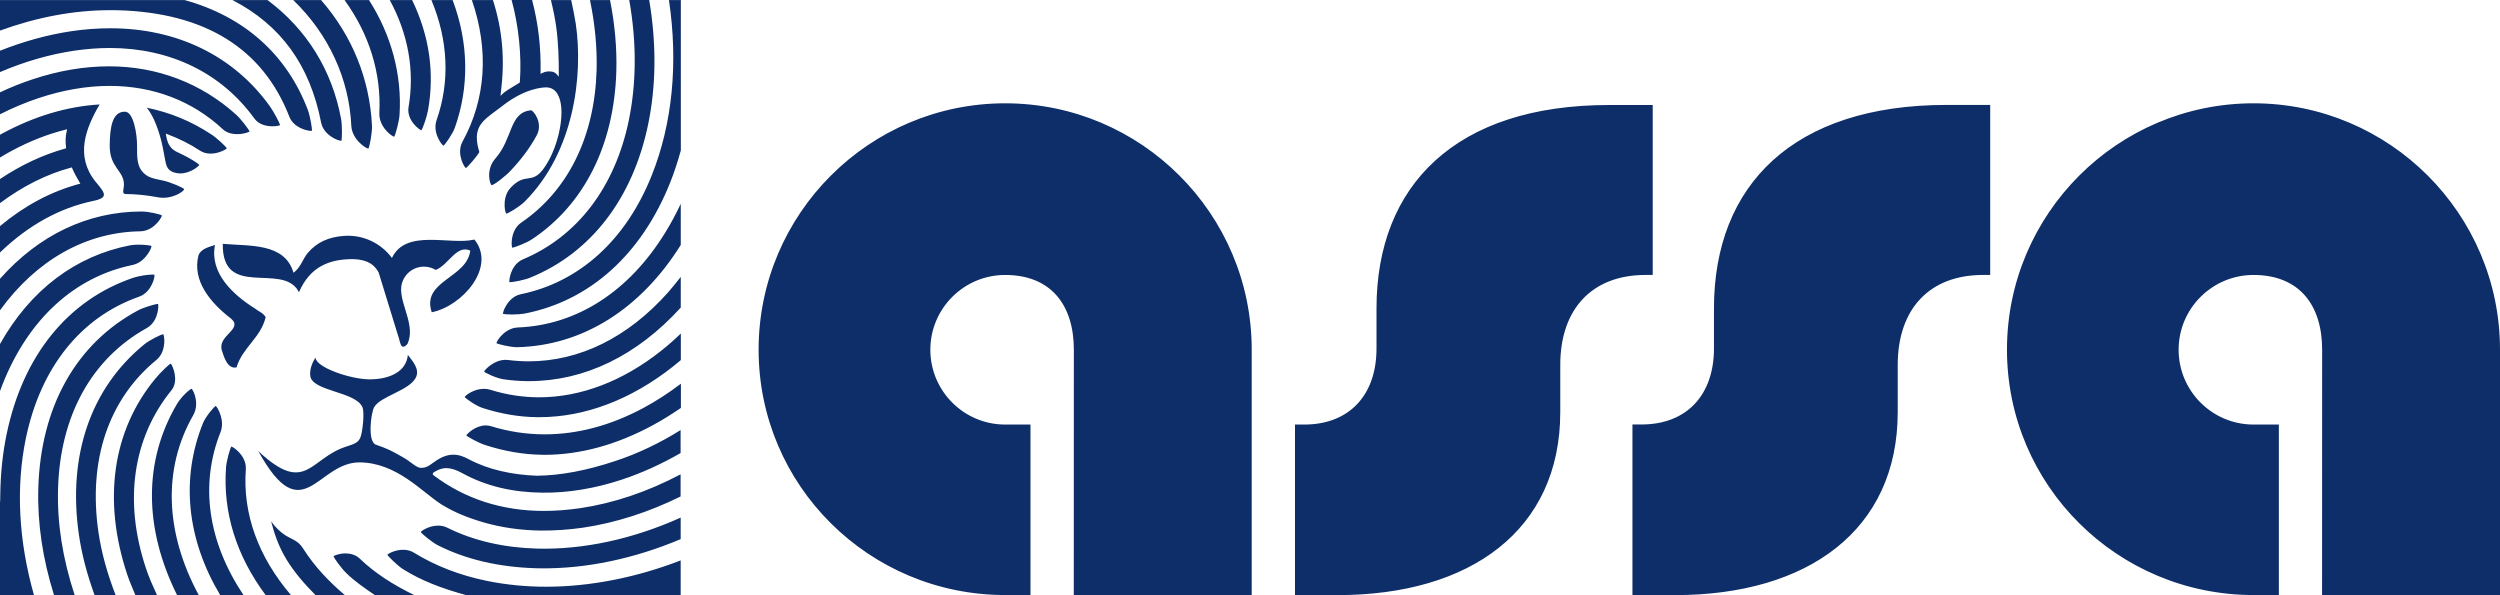 <svg width="252" height="60" viewBox="0 0 252 60" fill="none" xmlns="http://www.w3.org/2000/svg">
<path d="M18.171 17.483C17.944 17.483 17.717 17.444 17.505 17.373C16.816 17.123 16.738 16.684 16.573 15.729C16.487 15.259 16.385 14.672 16.19 13.936C15.798 12.535 15.344 11.533 14.795 10.859C17.098 11.321 19.276 12.214 21.257 13.521C21.798 13.85 22.761 14.75 22.863 14.954C22.753 15.079 22.033 15.486 21.226 15.486C20.834 15.486 20.49 15.392 20.192 15.204C19.158 14.523 18.038 13.96 16.855 13.521L16.714 13.466L16.738 13.615C16.926 14.915 17.505 15.173 18.179 15.479C18.265 15.518 18.359 15.565 18.453 15.612C19.135 15.94 19.973 16.473 20.09 16.622C19.996 16.802 19.142 17.483 18.171 17.483ZM67.429 0.008C68.377 6.342 67.782 12.433 65.714 17.631C63.121 24.169 58.43 28.436 52.501 29.657C51.717 29.814 51.24 30.432 51.028 30.785C50.77 31.2 50.691 31.544 50.699 31.638C50.778 31.662 51.067 31.701 51.592 31.701C52.093 31.701 52.571 31.662 52.845 31.615C59.448 30.346 64.68 25.633 67.57 18.36C67.962 17.373 68.314 16.3 68.628 15.165V0.008H67.429ZM13.378 26.706C14.177 26.541 14.701 25.899 14.944 25.531C15.187 25.163 15.273 24.874 15.273 24.795C15.164 24.741 14.631 24.662 13.965 24.662C13.636 24.662 13.346 24.686 13.119 24.725C7.605 25.797 3.062 29.235 0 34.676V39.42C0.086 39.17 0.18 38.935 0.274 38.7C2.867 32.17 7.519 27.904 13.378 26.706ZM14.153 23.316C14.968 23.3 15.563 22.783 15.845 22.47C16.166 22.118 16.307 21.805 16.323 21.718C16.166 21.609 15.03 21.319 14.247 21.319C8.843 21.335 3.924 23.683 0 28.099V31.278C3.673 26.204 8.686 23.386 14.153 23.316ZM53.284 36.422C52.602 36.422 51.905 36.375 51.224 36.289C51.138 36.281 51.052 36.273 50.958 36.273C49.798 36.273 48.866 37.267 48.796 37.455C48.945 37.612 50.08 38.144 50.793 38.238C51.576 38.348 52.36 38.41 53.112 38.418H53.323C58.915 38.418 64.202 35.858 68.62 31.004V27.911C68.189 28.467 67.766 28.984 67.351 29.462C63.294 34.018 58.43 36.422 53.284 36.422ZM54.905 43.781C53.072 43.781 51.263 43.507 49.517 42.967C49.336 42.912 49.156 42.881 48.968 42.881C47.934 42.881 47.089 43.719 47.002 43.891C47.151 44.047 48.303 44.674 48.913 44.862C50.856 45.488 52.775 45.817 54.623 45.84C54.702 45.84 54.772 45.848 54.85 45.848C58.453 45.848 62.135 44.846 65.784 42.873C66.709 42.372 67.664 41.785 68.635 41.119V38.677C67.398 39.616 66.121 40.446 64.844 41.127C61.563 42.889 58.226 43.781 54.905 43.781ZM54.341 40.047C52.673 40.047 51.02 39.788 49.422 39.287C49.219 39.225 49.007 39.193 48.78 39.193C47.746 39.193 46.924 39.859 46.838 40.015C46.963 40.195 48.013 40.931 48.655 41.127C50.503 41.722 52.352 42.035 54.153 42.051H54.365C58.955 42.051 63.607 40.289 67.837 36.946C68.103 36.735 68.377 36.508 68.628 36.297V33.619C67.954 34.269 67.273 34.864 66.607 35.388C62.753 38.442 58.508 40.047 54.341 40.047ZM11.052 8.659C15.461 8.659 19.416 10.178 22.479 13.044C22.902 13.435 23.489 13.521 23.904 13.521C24.547 13.521 25.056 13.333 25.158 13.255C25.087 13.051 24.288 11.994 23.811 11.564C20.278 8.377 15.845 6.686 10.989 6.686C8.49 6.686 5.89 7.125 3.266 8.002C2.201 8.354 1.104 8.784 0 9.309V11.517C1.308 10.859 2.616 10.311 3.893 9.888C6.336 9.074 8.749 8.659 11.052 8.659ZM52.712 26.142C51.984 26.447 51.639 27.144 51.506 27.528C51.349 27.974 51.326 28.342 51.349 28.444C51.349 28.444 51.373 28.444 51.404 28.444C51.772 28.444 52.939 28.201 53.456 27.982C59.573 25.492 63.795 19.996 65.338 12.511C66.145 8.597 66.176 4.384 65.44 0H63.427C64.179 4.251 64.163 8.323 63.388 12.112C62.001 18.853 58.211 23.832 52.712 26.142ZM46.618 14.281C46.235 14.985 46.391 15.745 46.525 16.144C46.673 16.598 46.877 16.88 46.955 16.942C47.143 16.833 47.989 15.878 48.318 15.33C47.582 12.934 48.538 12.237 49.971 11.18C50.19 11.016 50.425 10.844 50.668 10.656C52.908 8.902 54.709 8.808 55.046 8.808H55.078C55.563 8.816 55.947 9.051 56.205 9.489C57.051 10.938 56.417 14.179 55.312 16.175C54.412 17.812 53.856 17.89 53.206 17.984C52.736 18.054 52.242 18.125 51.506 18.884C50.911 19.495 50.848 20.309 50.864 20.74C50.879 21.186 50.981 21.476 51.028 21.538C51.248 21.507 52.344 20.849 52.853 20.356C57.889 15.361 58.798 7.563 58.038 2.396C57.913 1.628 57.756 0.822 57.576 0.008H55.532C55.759 0.932 55.947 1.84 56.064 2.693C56.276 4.165 56.346 6.201 56.323 7.477L56.315 7.735L56.158 7.532C56.002 7.328 55.767 7.211 55.477 7.203H55.453C55.258 7.195 54.999 7.179 54.615 7.383L54.482 7.453L54.49 7.297C54.537 4.745 54.255 2.357 53.636 0H51.569C52.281 2.576 52.602 5.661 52.399 8.268V8.315L52.36 8.338C52.219 8.44 52.031 8.542 51.827 8.667C51.381 8.933 50.871 9.246 50.644 9.473L50.456 9.669L50.48 9.403C50.911 6.036 50.66 3.046 49.689 0.008H47.566C49.305 5.066 48.976 9.998 46.618 14.281ZM52.203 33.008C51.357 33.039 50.754 33.587 50.472 33.901C50.182 34.23 50.049 34.504 50.041 34.59C50.221 34.707 51.459 34.997 52.101 34.997H52.14C58.696 34.84 64.555 31.184 68.62 24.694V20.544C68.142 21.562 67.617 22.54 67.045 23.464C63.395 29.391 58.124 32.781 52.203 33.008ZM11.067 4.838C17.153 4.838 22.33 7.36 25.636 11.94C26.129 12.629 26.998 12.73 27.468 12.73C27.883 12.73 28.157 12.66 28.228 12.613C28.197 12.386 27.57 11.227 27.202 10.71C23.568 5.645 17.866 2.85 11.13 2.85C9.861 2.85 8.545 2.944 7.221 3.14C4.848 3.492 2.412 4.157 0 5.113V7.266C2.506 6.193 5.036 5.473 7.511 5.105C8.717 4.932 9.916 4.838 11.067 4.838ZM2.6 44.212C4.081 37.056 8.138 31.967 14.036 29.9C14.795 29.634 15.187 28.953 15.359 28.569C15.555 28.131 15.586 27.778 15.571 27.692C15.547 27.684 15.5 27.676 15.383 27.676C14.905 27.676 13.996 27.809 13.44 27.997C6.838 30.237 2.295 35.858 0.658 43.813C0.274 45.676 0.063 47.657 0.031 49.716L0.016 50.585L0 50.499V59.98H3.423C1.872 54.507 1.59 49.121 2.6 44.212ZM10.456 19.73C10.558 19.44 10.221 19.025 9.783 18.493L9.65 18.336C7.535 15.729 8.639 12.934 10.041 10.53C6.791 10.718 3.478 11.705 0.211 13.466C0.164 13.49 0.117 13.521 0.07 13.545C0.047 13.56 0.023 13.576 0 13.584V15.878C0.423 15.619 0.807 15.4 1.159 15.212C2.961 14.241 4.793 13.521 6.618 13.067L6.767 13.028L6.736 13.169C6.603 13.693 6.579 14.257 6.658 14.868L6.665 14.946L6.587 14.97C4.355 15.588 2.138 16.622 0 18.047V20.474C2.303 18.759 4.707 17.553 7.159 16.895L7.237 16.872L7.268 16.942C7.48 17.428 7.738 17.913 8.036 18.407L8.099 18.508L7.981 18.54C5.162 19.299 2.475 20.724 0 22.791V25.453C2.843 22.705 6.007 20.959 9.399 20.254C10.033 20.129 10.386 19.957 10.456 19.73ZM54.083 55.298C50.73 55.196 47.692 54.492 45.068 53.184C44.794 53.051 44.496 52.981 44.167 52.981C43.29 52.981 42.514 53.474 42.413 53.63C42.522 53.818 43.556 54.664 44.104 54.946C46.932 56.386 50.268 57.169 54.02 57.279C54.185 57.287 54.349 57.287 54.514 57.287C59.056 57.342 63.944 56.316 68.612 54.343V52.174C63.803 54.343 58.759 55.431 54.083 55.298ZM15.767 36.281C16.393 35.772 16.526 34.989 16.558 34.574C16.589 34.096 16.503 33.76 16.456 33.689C16.213 33.713 15.054 34.292 14.56 34.699C9.133 39.115 6.791 45.942 7.958 53.928C8.255 55.956 8.788 57.921 9.532 59.988H11.655C10.817 57.827 10.237 55.76 9.924 53.646C8.866 46.404 10.934 40.242 15.767 36.281ZM24.782 47.265C24.821 46.474 24.351 45.856 24.069 45.566C23.732 45.206 23.411 45.034 23.317 45.01C23.192 45.191 22.831 46.459 22.785 47.093C22.448 51.634 23.826 56.026 26.779 59.988H29.332C26.027 56.12 24.445 51.783 24.782 47.265ZM60.137 7.085C59.941 13.78 57.247 19.236 52.54 22.439C51.874 22.893 51.67 23.652 51.608 24.067C51.537 24.537 51.592 24.874 51.631 24.968C51.874 24.952 53.104 24.466 53.605 24.13C58.884 20.638 61.915 14.602 62.127 7.148C62.189 4.854 61.978 2.451 61.492 0.008H59.471C59.973 2.419 60.2 4.799 60.137 7.085ZM17.286 39.334C17.693 38.833 17.693 38.175 17.615 37.721C17.521 37.15 17.294 36.727 17.208 36.649C17.035 36.719 16.197 37.518 15.657 38.168C11.341 43.39 10.331 50.397 12.814 57.882C13.049 58.586 13.331 59.228 13.644 59.98H15.822C15.383 59.017 14.999 58.164 14.701 57.248C12.461 50.514 13.378 44.141 17.286 39.334ZM22.228 43.562C22.698 42.372 21.931 41.041 21.743 40.916C21.555 41.025 20.717 42.012 20.466 42.638C18.203 48.244 18.821 54.335 22.197 59.988H24.547C20.952 54.609 20.122 48.847 22.228 43.562ZM30.601 55.361C30.194 54.711 29.826 54.523 29.364 54.288C29.184 54.194 28.98 54.092 28.753 53.952C28.244 53.623 27.719 53.106 27.327 52.55C27.625 53.677 28.032 55.008 28.878 56.394C29.661 57.678 30.648 58.821 31.807 59.988H34.76C33.1 58.571 31.706 57.091 30.601 55.361ZM49.054 58.547C46.344 57.991 43.877 57.036 41.731 55.713C41.418 55.517 41.042 55.416 40.642 55.416C39.843 55.416 39.154 55.791 39.045 55.917C39.146 56.112 40.102 57.044 40.627 57.373C42.467 58.532 44.598 59.338 46.971 59.98H68.612V56.488C64.147 58.218 59.464 59.142 55.046 59.142C52.986 59.142 50.958 58.939 49.054 58.547ZM34.823 55.783C34.212 55.783 33.711 55.987 33.617 56.065C33.672 56.269 34.416 57.294 34.909 57.772C35.755 58.594 36.726 59.267 37.791 59.988H41.762C39.663 58.962 37.815 57.796 36.28 56.324C35.825 55.877 35.23 55.783 34.823 55.783ZM19.463 41.879C19.91 41.111 19.777 40.313 19.659 39.906C19.534 39.459 19.354 39.209 19.307 39.185C19.182 39.201 18.328 39.898 17.827 40.743C14.466 46.451 14.482 53.215 17.85 59.988H20.09C20.075 59.956 20.051 60.027 20.035 59.988C16.613 53.654 16.409 47.218 19.463 41.879ZM41.183 10.789C41.057 11.501 41.394 12.104 41.7 12.48C42.021 12.871 42.365 13.106 42.475 13.137C42.608 12.973 43.023 11.799 43.149 11.094C43.815 7.328 43.282 3.601 41.543 0.008H39.287C41.159 3.437 41.809 7.164 41.183 10.789ZM38.238 11.392C38.199 12.261 38.7 12.926 39.005 13.247C39.334 13.599 39.64 13.764 39.734 13.787C39.859 13.599 40.235 12.245 40.274 11.579C40.525 7.555 39.46 3.554 37.196 0.008H34.729C37.227 3.445 38.441 7.383 38.238 11.392ZM44.01 12.104C43.728 12.895 44.018 13.654 44.214 14.03C44.418 14.429 44.629 14.649 44.7 14.688C44.872 14.57 45.608 13.529 45.843 12.887C47.316 8.753 47.245 4.306 45.624 0.008H43.486C45.185 4.063 45.365 8.244 44.01 12.104ZM5.851 49.246C6.062 41.894 9.242 36.148 14.803 33.063C15.5 32.672 15.774 31.943 15.868 31.536C15.986 31.067 15.963 30.722 15.931 30.636C15.602 30.644 14.38 31.027 13.887 31.301C7.66 34.652 4.104 41.01 3.861 49.191C3.76 52.722 4.292 56.285 5.444 59.988H7.527C6.313 56.292 5.749 52.754 5.851 49.246ZM11.905 1.033C20.693 1.284 26.497 4.901 29.168 11.767C29.591 12.856 30.915 13.192 31.345 13.192C31.392 13.192 31.424 13.192 31.439 13.184C31.479 12.957 31.251 11.673 31.032 11.086C28.925 5.512 24.633 1.675 18.618 0.008H0V3.085C3.76 1.715 7.496 1.026 11.098 1.026C11.373 1.026 11.639 1.026 11.905 1.033ZM32.364 12.331C32.614 13.623 34.055 14.194 34.4 14.194H34.408C34.486 13.983 34.502 12.621 34.377 11.963C33.468 7.07 30.907 2.944 26.967 0.008H23.435C28.314 2.529 31.236 6.569 32.364 12.331ZM37.133 14.985C37.251 14.79 37.533 13.372 37.494 12.66C37.267 7.962 35.496 3.594 32.364 0.008H29.559C33.115 3.437 35.191 7.923 35.41 12.66C35.481 14.077 36.875 14.954 37.133 14.985ZM54.13 47.954C51.553 47.86 49.172 47.32 47.245 46.287C46.258 45.754 45.193 45.504 43.728 46.6C43.102 47.069 42.836 47.171 42.381 47.156C41.966 47.148 41.34 46.49 40.619 46.091C39.389 45.402 39.178 45.277 37.885 44.822C37.024 44.509 37.392 41.62 37.713 41.049C38.347 39.929 41.222 39.389 41.911 38.074C42.373 37.189 41.504 36.312 41.112 35.772C40.948 37.573 39.076 38.254 37.204 38.238C35.309 38.215 31.839 37.04 31.8 36.038C31.533 36.461 31.181 37.197 31.275 37.894C31.471 39.452 35.849 39.459 36.53 41.041C36.765 41.581 36.546 43.382 36.382 43.938C36.186 44.619 35.739 44.744 34.87 45.026C31.204 46.216 30.828 49.951 26.035 45.472C30.523 53.591 31.956 46.553 36.28 46.608C39.984 46.655 42.483 49.544 44.48 50.835C44.566 50.882 44.653 50.937 44.747 50.992C45.851 51.657 47.143 52.19 48.78 52.667C50.59 53.184 52.524 53.458 54.545 53.482C55.908 53.489 57.325 53.396 58.751 53.192C62.025 52.707 65.346 51.65 68.604 50.045V47.813C65.252 49.583 61.845 50.726 58.461 51.227C57.216 51.407 55.994 51.501 54.827 51.501C50.605 51.501 46.853 50.287 43.689 47.899C43.627 47.852 43.619 47.798 43.619 47.766C43.627 47.688 43.689 47.618 43.815 47.555C44.144 47.367 44.504 47.187 44.981 47.187C45.452 47.187 45.984 47.351 46.642 47.719C48.992 48.995 51.623 49.63 54.67 49.661C57.255 49.692 59.965 49.246 62.706 48.338C64.688 47.68 66.669 46.78 68.604 45.668V43.351C66.474 44.682 64.281 45.723 62.08 46.451C59.119 47.438 56.519 47.923 54.13 47.954ZM22.354 35.294C22.565 35.96 22.933 37.236 23.842 37.032C24.453 35.005 26.286 34.057 26.779 31.967C26.505 31.513 26.058 31.395 25.722 31.113C23.544 29.751 21.101 27.551 21.672 24.694C21.046 24.905 20.309 25.054 20.012 25.711C19.338 28.295 21.218 30.526 23.278 32.108C24.562 33.18 21.931 33.791 22.354 35.294ZM43.517 31.466L43.525 31.474C46.579 30.871 50.049 26.933 47.833 24.161L47.817 24.145C45.381 24.748 40.932 23.01 39.507 26.001C38.418 24.529 36.624 23.637 34.666 23.777C33.115 23.895 31.925 24.419 31.001 25.523C30.539 26.079 30.28 27.011 29.583 27.496V27.488C28.698 24.451 25.15 24.827 22.456 24.576C22.369 30.174 28.4 26.447 30.061 29.321C30.1 29.375 30.131 29.462 30.131 29.462C31.259 26.87 33.194 26.118 35.59 26.118H35.614C37.196 26.173 37.784 26.784 38.167 27.465L40.118 33.807C40.345 34.347 40.345 35.482 41.073 34.668C41.872 32.906 40.486 30.98 40.431 29.242V29.18C40.431 27.911 41.457 26.878 42.734 26.878C43.164 26.878 43.572 26.995 43.916 27.207H43.924C45.232 26.698 45.992 24.639 47.402 25.257C47.081 28.044 42.459 28.303 43.517 31.466ZM54.106 13.631C54.78 12.362 53.73 11.102 53.527 11.118C51.31 11.321 51.733 13.944 49.932 15.979C48.945 17.091 49.376 18.602 49.556 18.657C49.736 18.712 50.989 17.726 51.451 17.224C52.501 16.12 53.417 14.915 54.106 13.631ZM12.665 19.558C13.746 19.565 14.827 19.683 15.915 19.886C17.31 20.152 18.578 19.276 18.555 19.072C18.539 18.931 17.114 18.344 16.479 18.211C15.328 17.976 14.921 17.882 14.435 17.397C13.832 16.786 13.801 15.917 13.816 14.774C13.832 13.529 13.464 11.266 12.595 11.258C11.326 11.251 11.083 12.777 11.059 14.656C11.036 16.927 12.508 17.177 12.493 18.626C12.485 19.072 12.242 19.55 12.665 19.558ZM131.467 42.795C136.049 42.795 138.751 39.781 138.751 35.146V31.098C138.751 18.642 146.772 10.585 162.186 10.585H166.595V27.716H165.859C160.502 27.716 157.275 31.121 157.275 36.782V41.534C157.275 53.443 148.213 59.988 134.811 59.988H130.535V42.795H131.467ZM164.551 42.795V59.988H168.828C182.229 59.988 191.291 53.443 191.291 41.534V36.782C191.291 31.121 194.518 27.716 199.875 27.716H200.612V10.577H196.21C180.788 10.577 172.767 18.634 172.767 31.09V35.138C172.767 39.773 170.057 42.787 165.475 42.787H164.551V42.795ZM103.873 59.988V42.795H101.32C97.161 42.795 93.778 39.413 93.778 35.255C93.778 31.098 97.161 27.716 101.32 27.716C105.926 27.716 108.244 30.73 108.244 35.255L108.236 59.988H126.172V35.247C126.172 21.554 115.027 10.413 101.32 10.413C87.621 10.413 76.468 21.554 76.468 35.247C76.468 48.941 87.613 59.98 101.32 59.98H103.873V59.988ZM229.709 59.988V42.795H227.156C222.989 42.795 219.605 39.413 219.605 35.255C219.605 31.098 222.989 27.716 227.156 27.716C231.753 27.716 234.072 30.73 234.072 35.255L234.064 59.988H252V35.247C252 21.554 240.854 10.413 227.156 10.413C213.457 10.413 202.303 21.554 202.303 35.247C202.303 48.941 213.457 59.98 227.156 59.98H229.709V59.988Z" fill="#0D2E68"/>
</svg>
